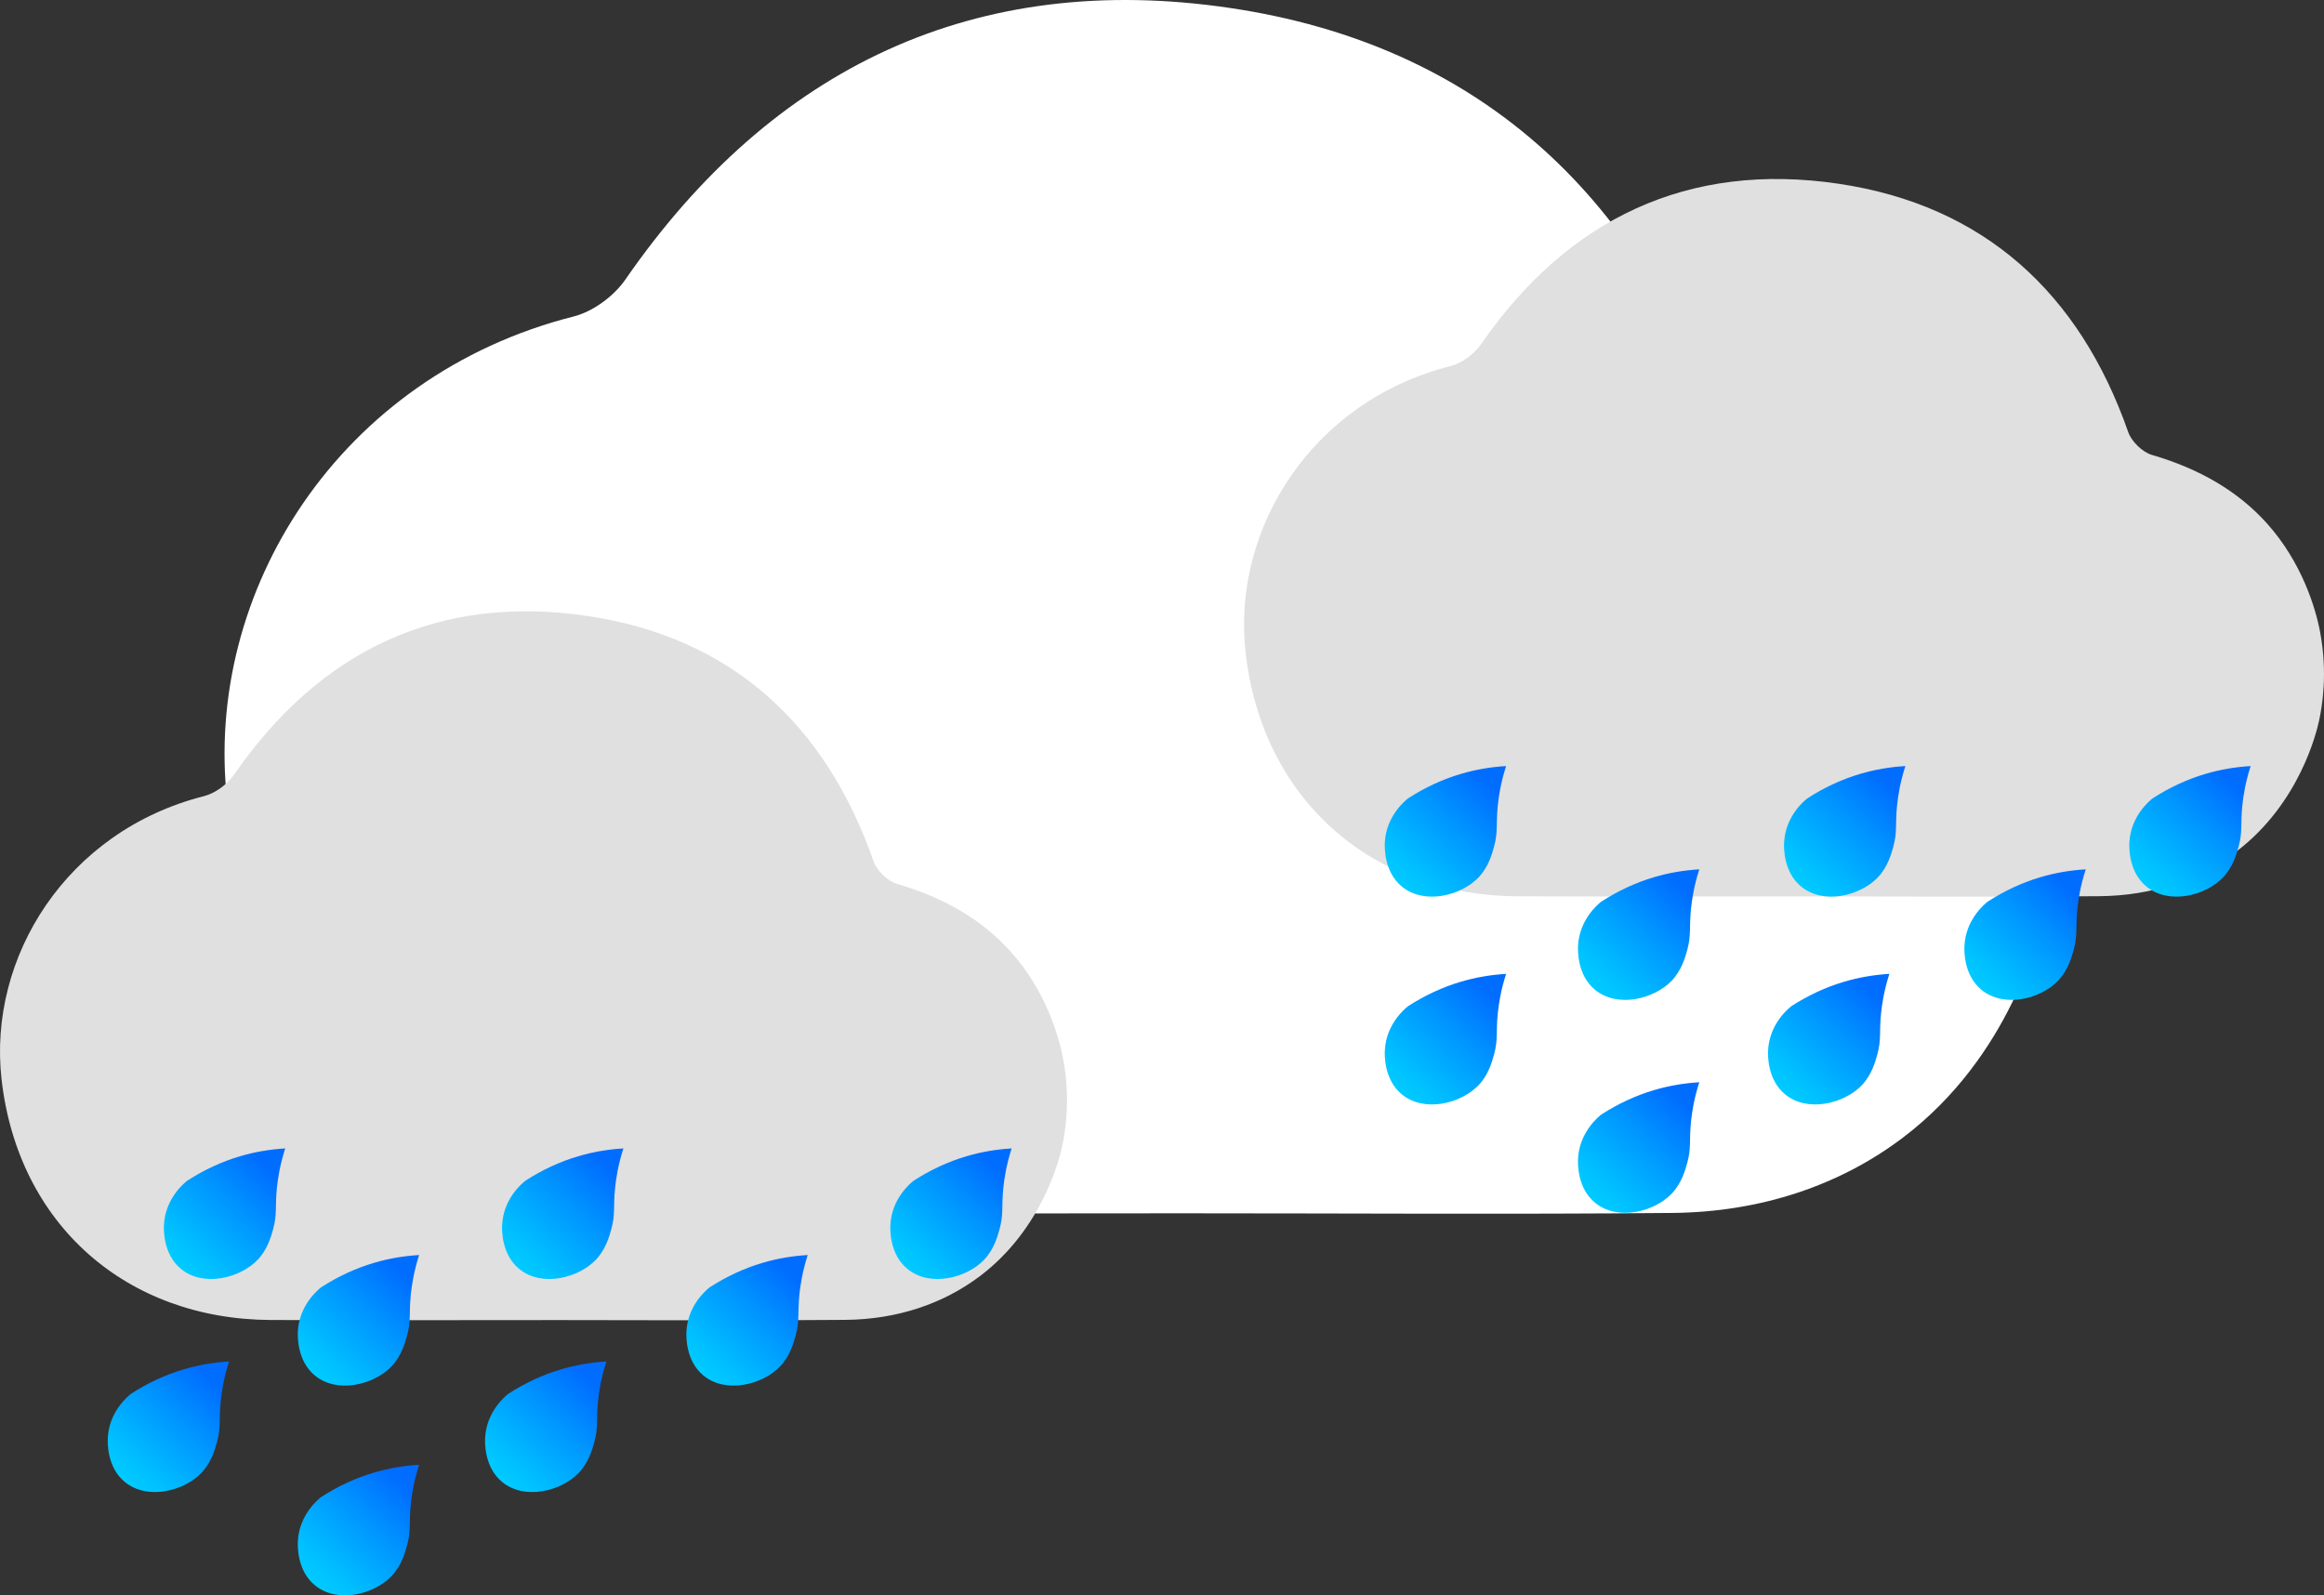 <svg xmlns="http://www.w3.org/2000/svg" xmlns:xlink="http://www.w3.org/1999/xlink" viewBox="0 0 15781.66 10834.85"><rect x="0" y="0" width="15781.66" height="10834.85" fill="#333333" stroke="none"/><defs><style>.cls-1{fill:#fff;}.cls-2{fill:#e0e0e0;}.cls-3{fill:url(#Dégradé_sans_nom_18);}.cls-4{fill:url(#Dégradé_sans_nom_18-2);}.cls-5{fill:url(#Dégradé_sans_nom_18-3);}.cls-6{fill:url(#Dégradé_sans_nom_18-4);}.cls-7{fill:url(#Dégradé_sans_nom_18-5);}.cls-8{fill:url(#Dégradé_sans_nom_18-6);}.cls-9{fill:url(#Dégradé_sans_nom_18-7);}.cls-10{fill:url(#Dégradé_sans_nom_18-8);}.cls-11{fill:url(#Dégradé_sans_nom_18-9);}.cls-12{fill:url(#Dégradé_sans_nom_18-10);}.cls-13{fill:url(#Dégradé_sans_nom_18-11);}.cls-14{fill:url(#Dégradé_sans_nom_18-12);}.cls-15{fill:url(#Dégradé_sans_nom_18-13);}.cls-16{fill:url(#Dégradé_sans_nom_18-14);}.cls-17{fill:url(#Dégradé_sans_nom_18-15);}.cls-18{fill:url(#Dégradé_sans_nom_18-16);}</style><linearGradient id="Dégradé_sans_nom_18" x1="2115.36" y1="10115.52" x2="2473.84" y2="9081.91" gradientTransform="translate(4250.88 -719.01) rotate(24)" gradientUnits="userSpaceOnUse"><stop offset="0" stop-color="#00d1ff"/><stop offset="0.19" stop-color="#00c1ff"/><stop offset="0.57" stop-color="#0096ff"/><stop offset="0.9" stop-color="#006dff"/></linearGradient><linearGradient id="Dégradé_sans_nom_18-2" x1="7508.01" y1="4079.67" x2="7866.49" y2="3046.06" xlink:href="#Dégradé_sans_nom_18"/><linearGradient id="Dégradé_sans_nom_18-3" x1="12126.96" y1="2023.35" x2="12485.44" y2="989.74" xlink:href="#Dégradé_sans_nom_18"/><linearGradient id="Dégradé_sans_nom_18-4" x1="11389.04" y1="3119.63" x2="11747.52" y2="2086.02" xlink:href="#Dégradé_sans_nom_18"/><linearGradient id="Dégradé_sans_nom_18-5" x1="3571.11" y1="10258.74" x2="3929.6" y2="9225.13" xlink:href="#Dégradé_sans_nom_18"/><linearGradient id="Dégradé_sans_nom_18-6" x1="2694.7" y1="11416.84" x2="3053.18" y2="10383.23" xlink:href="#Dégradé_sans_nom_18"/><linearGradient id="Dégradé_sans_nom_18-7" x1="1230.27" y1="11300.86" x2="1588.76" y2="10267.25" xlink:href="#Dégradé_sans_nom_18"/><linearGradient id="Dégradé_sans_nom_18-8" x1="8082.06" y1="5369.11" x2="8440.54" y2="4335.5" xlink:href="#Dégradé_sans_nom_18"/><linearGradient id="Dégradé_sans_nom_18-9" x1="8991.86" y1="4186.84" x2="9350.35" y2="3153.23" xlink:href="#Dégradé_sans_nom_18"/><linearGradient id="Dégradé_sans_nom_18-10" x1="9579.98" y1="5507.89" x2="9938.47" y2="4474.27" xlink:href="#Dégradé_sans_nom_18"/><linearGradient id="Dégradé_sans_nom_18-11" x1="10459.74" y1="4310.58" x2="10818.23" y2="3276.97" xlink:href="#Dégradé_sans_nom_18"/><linearGradient id="Dégradé_sans_nom_18-12" x1="9984.94" y1="2976.96" x2="10343.43" y2="1943.35" xlink:href="#Dégradé_sans_nom_18"/><linearGradient id="Dégradé_sans_nom_18-13" x1="4525.98" y1="9042.33" x2="4884.47" y2="8008.71" xlink:href="#Dégradé_sans_nom_18"/><linearGradient id="Dégradé_sans_nom_18-14" x1="3088.14" y1="8889.9" x2="3446.63" y2="7856.29" xlink:href="#Dégradé_sans_nom_18"/><linearGradient id="Dégradé_sans_nom_18-15" x1="5496.69" y1="7817.63" x2="5855.18" y2="6784.02" xlink:href="#Dégradé_sans_nom_18"/><linearGradient id="Dégradé_sans_nom_18-16" x1="990.13" y1="9823.92" x2="1348.61" y2="8790.31" xlink:href="#Dégradé_sans_nom_18"/></defs><g id="Calque_2" data-name="Calque 2"><g id="Pluie"><path class="cls-1" d="M13874.12,6221.76c-26,120.07-220.21,950-951.31,1504-427.1,323.63-963.38,506.38-1567.23,512-1107.58,10.23-2215.33,2.39-3323,2.42-1119.45,0-2238.93,3.78-3358.37-1C2996.32,8232,1735.47,7130.3,1543.26,5444c-162.38-1424.57,759.41-2891.24,2353.12-3294.91,131-33.18,272.63-138.08,350.3-250.44,999.37-1445.7,2381.6-2100.55,4108-1844.2,1670.23,248,2768.56,1255.24,3327.17,2852.71,37.8,108.12,163,230.28,272,262,550.06,160,991.5,419.7,1320.47,785.61,402.63,447.86,560.56,975.35,612,1250.33C13974.89,5678.51,13909.27,6059.41,13874.12,6221.76Z"/><path class="cls-2" d="M7212.68,7786.25c-15.18,70.14-128.61,555-555.61,878.61-249.45,189.06-562.67,295.82-915.36,299.07-646.89,6-1293.88,1.4-1940.82,1.42-653.83,0-1307.67,2.21-1961.48-.57C859.43,8960.62,123,8317,10.76,7331.89c-94.84-832.21,443.53-1689,1374.35-1924.83,76.5-19.38,159.23-80.67,204.6-146.31C2173.4,4416.2,2980.7,4033.65,3989,4183.41c975.5,144.88,1617,733.28,1943.25,1666.5,22.08,63.16,95.23,134.53,158.89,153.05,321.27,93.45,579.09,245.17,771.23,458.94,235.16,261.63,327.4,569.78,357.43,730.41C7271.54,7468.9,7233.21,7691.41,7212.68,7786.25Z"/><path class="cls-2" d="M15748.23,4894.45c-15.36,71-130.17,561.71-562.36,889.26-252.48,191.36-569.5,299.41-926.46,302.71-654.75,6.05-1309.59,1.41-1964.39,1.43-661.76,0-1323.53,2.24-1985.29-.57-991.87-4.21-1737.22-655.64-1850.84-1652.72-96-842.31,448.92-1709.51,1391-1948.19,77.42-19.62,161.16-81.64,207.08-148.08,590.77-854.8,1407.87-1242,2428.43-1090.42,987.34,146.64,1636.62,742.19,1966.84,1686.73,22.35,63.92,96.38,136.16,160.81,154.9,325.17,94.59,586.13,248.16,780.6,464.51,238,264.81,331.37,576.7,361.77,739.29C15807.81,4573.24,15769,4798.45,15748.23,4894.45Z"/><path class="cls-3" d="M2846.22,8523.63q-158.76,9.29-307.27,53.23-187.53,55.5-358.7,166.29c-20.35,16.05-148.76,120.78-157.59,300.09-1.57,31.93-5.88,199,115.89,299,152.51,125.27,401.62,62.29,520.66-62.6,67-70.26,91.29-158.55,105.28-209.33,27.87-101.17,12.25-150.1,25.31-279.62C2796.2,8727.13,2810.44,8634.88,2846.22,8523.63Z"/><path class="cls-4" d="M10227.55,5202.77q-158.76,9.28-307.27,53.23-187.52,55.52-358.69,166.3c-20.36,16-148.77,120.77-157.59,300.08-1.57,31.93-5.89,198.95,115.88,299,152.52,125.27,401.62,62.29,520.67-62.6,67-70.26,91.28-158.55,105.27-209.33,27.87-101.16,12.25-150.1,25.31-279.62C10177.53,5406.27,10191.77,5314,10227.55,5202.77Z"/><path class="cls-5" d="M15283.55,5202.77q-158.76,9.28-307.27,53.23-187.52,55.52-358.69,166.3c-20.36,16-148.77,120.77-157.59,300.08-1.57,31.93-5.89,198.95,115.88,299,152.52,125.27,401.62,62.29,520.67-62.6,67-70.26,91.28-158.55,105.27-209.33,27.87-101.16,12.25-150.1,25.31-279.62C15233.53,5406.27,15247.77,5314,15283.55,5202.77Z"/><path class="cls-6" d="M14163.55,5904.17q-158.76,9.28-307.27,53.24-187.52,55.5-358.69,166.29c-20.36,16-148.77,120.77-157.59,300.09-1.57,31.92-5.89,198.94,115.88,298.95,152.52,125.27,401.62,62.3,520.67-62.6,67-70.26,91.28-158.55,105.27-209.32,27.87-101.17,12.25-150.11,25.31-279.63C14113.53,6107.67,14127.77,6015.42,14163.55,5904.17Z"/><path class="cls-7" d="M4117.89,9246.54q-158.78,9.28-307.27,53.23-187.53,55.5-358.7,166.3c-20.35,16-148.76,120.77-157.59,300.08-1.57,31.93-5.88,199,115.89,299,152.51,125.27,401.62,62.29,520.66-62.6,67-70.26,91.29-158.55,105.28-209.33,27.87-101.16,12.25-150.1,25.31-279.62C4067.87,9450,4082.11,9357.79,4117.89,9246.54Z"/><path class="cls-8" d="M2846.22,9948.08q-158.76,9.29-307.27,53.24-187.53,55.5-358.7,166.29c-20.35,16-148.76,120.78-157.59,300.09-1.57,31.93-5.88,198.95,115.89,299,152.51,125.27,401.62,62.29,520.66-62.61,67-70.25,91.29-158.55,105.28-209.32,27.87-101.17,12.25-150.11,25.31-279.63C2796.2,10151.58,2810.44,10059.33,2846.22,9948.08Z"/><path class="cls-9" d="M1555.55,9246.54q-158.76,9.28-307.27,53.23-187.52,55.5-358.69,166.3c-20.36,16-148.77,120.77-157.59,300.08-1.57,31.93-5.89,199,115.88,299,152.52,125.27,401.62,62.29,520.67-62.6,67-70.26,91.28-158.55,105.27-209.33,27.87-101.16,12.25-150.1,25.31-279.62C1505.53,9450,1519.77,9357.79,1555.55,9246.54Z"/><path class="cls-10" d="M10227.55,6614.22q-158.76,9.28-307.27,53.24-187.52,55.5-358.69,166.29c-20.36,16-148.77,120.77-157.59,300.09-1.57,31.92-5.89,198.94,115.88,298.95,152.52,125.27,401.62,62.3,520.67-62.6,67-70.26,91.28-158.55,105.27-209.33,27.87-101.16,12.25-150.1,25.31-279.62C10177.53,6817.72,10191.77,6725.47,10227.55,6614.22Z"/><path class="cls-11" d="M11539.55,5904.17q-158.76,9.28-307.27,53.24-187.52,55.5-358.69,166.29c-20.36,16-148.77,120.77-157.59,300.09-1.57,31.92-5.89,198.94,115.88,298.95,152.52,125.27,401.62,62.3,520.67-62.6,67-70.26,91.28-158.55,105.27-209.32,27.87-101.17,12.25-150.11,25.31-279.63C11489.53,6107.67,11503.77,6015.42,11539.55,5904.17Z"/><path class="cls-12" d="M11539.55,7350.22q-158.76,9.28-307.27,53.24-187.52,55.5-358.69,166.29c-20.36,16-148.77,120.77-157.59,300.09-1.57,31.92-5.89,198.94,115.88,298.95,152.52,125.27,401.62,62.3,520.67-62.6,67-70.26,91.28-158.55,105.27-209.33,27.87-101.16,12.25-150.1,25.31-279.62C11489.53,7553.72,11503.77,7461.47,11539.55,7350.22Z"/><path class="cls-13" d="M12830.22,6614.22q-158.76,9.28-307.27,53.24-187.53,55.5-358.7,166.29c-20.35,16-148.76,120.77-157.59,300.09-1.57,31.92-5.88,198.94,115.89,298.95,152.51,125.27,401.62,62.3,520.66-62.6,67-70.26,91.29-158.55,105.28-209.33,27.87-101.16,12.25-150.1,25.31-279.62C12780.2,6817.72,12794.44,6725.47,12830.22,6614.22Z"/><path class="cls-14" d="M12938.86,5202.77q-158.78,9.28-307.27,53.23-187.53,55.52-358.7,166.3c-20.35,16-148.76,120.77-157.59,300.08-1.57,31.93-5.88,198.95,115.88,299,152.52,125.27,401.63,62.29,520.67-62.6,67-70.26,91.28-158.55,105.27-209.33,27.87-101.16,12.26-150.1,25.31-279.62C12888.83,5406.27,12903.08,5314,12938.86,5202.77Z"/><path class="cls-15" d="M5484.94,8523.63q-158.76,9.29-307.27,53.23-187.52,55.5-358.69,166.29c-20.36,16.05-148.77,120.78-157.59,300.09-1.57,31.93-5.89,199,115.88,299,152.51,125.27,401.62,62.29,520.66-62.6,67-70.26,91.29-158.55,105.28-209.33,27.87-101.17,12.25-150.1,25.31-279.62C5434.92,8727.13,5449.16,8634.88,5484.94,8523.63Z"/><path class="cls-16" d="M4233.39,7799.59q-158.78,9.28-307.27,53.24-187.53,55.5-358.7,166.29c-20.35,16-148.76,120.77-157.59,300.09-1.57,31.92-5.88,198.94,115.88,299,152.52,125.26,401.63,62.29,520.67-62.61,67-70.26,91.29-158.55,105.27-209.32,27.87-101.17,12.26-150.11,25.31-279.63C4183.37,8003.09,4197.61,7910.84,4233.39,7799.59Z"/><path class="cls-17" d="M6869.83,7799.59q-158.76,9.28-307.27,53.24-187.52,55.5-358.69,166.29c-20.36,16-148.77,120.77-157.59,300.09-1.57,31.92-5.89,198.94,115.88,299,152.52,125.26,401.62,62.29,520.67-62.61,67-70.26,91.28-158.55,105.27-209.32,27.87-101.17,12.25-150.11,25.31-279.63C6819.81,8003.09,6834.05,7910.84,6869.83,7799.59Z"/><path class="cls-18" d="M1936.85,7799.59q-158.76,9.28-307.26,53.24-187.53,55.5-358.7,166.29c-20.35,16-148.77,120.77-157.59,300.09-1.57,31.92-5.89,198.94,115.88,299,152.52,125.26,401.62,62.29,520.67-62.61,67-70.26,91.28-158.55,105.27-209.32,27.87-101.17,12.25-150.11,25.31-279.63C1886.83,8003.09,1901.08,7910.84,1936.85,7799.59Z"/></g></g></svg>